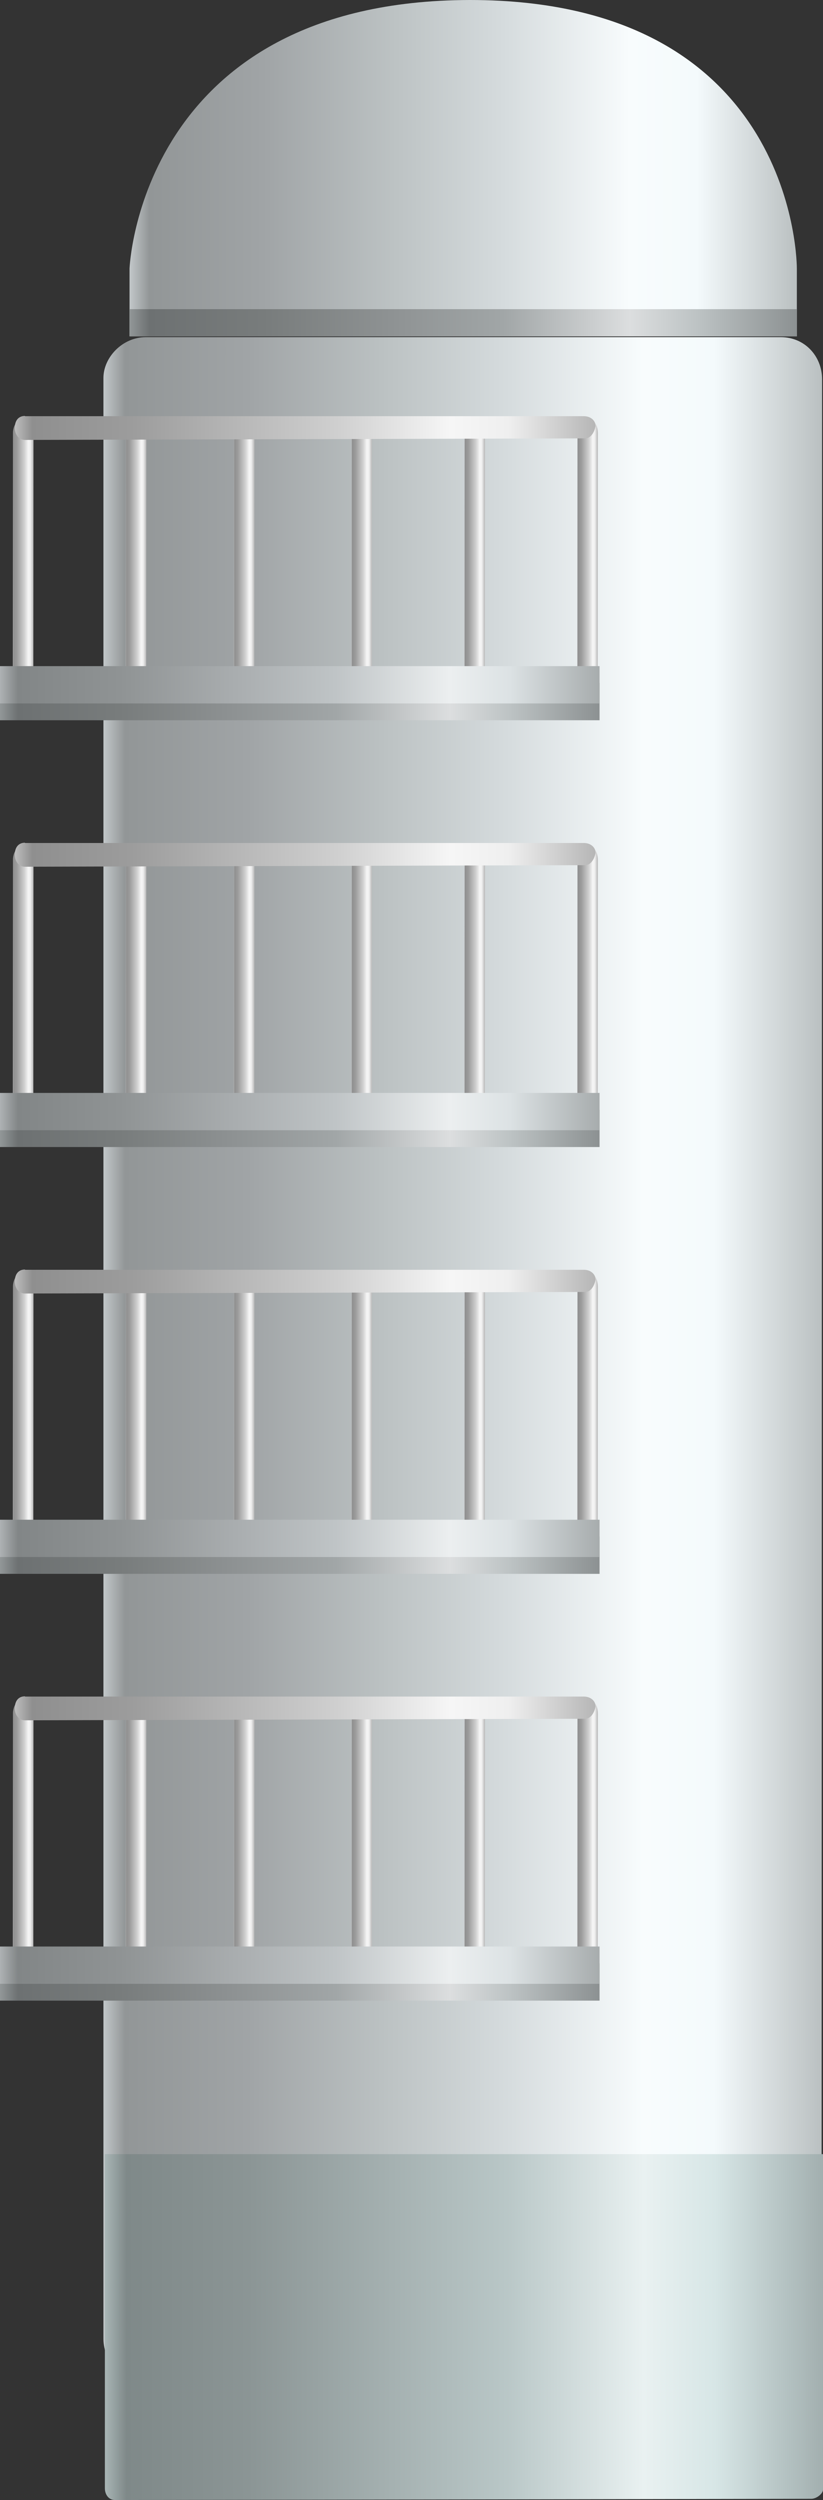 <?xml version="1.0" encoding="utf-8"?>
<!-- Generator: Adobe Illustrator 16.0.0, SVG Export Plug-In . SVG Version: 6.00 Build 0)  -->
<!DOCTYPE svg PUBLIC "-//W3C//DTD SVG 1.1//EN" "http://www.w3.org/Graphics/SVG/1.1/DTD/svg11.dtd">
<svg preserveAspectRatio="none"   version="1.1" id="图层_1" xmlns="http://www.w3.org/2000/svg" xmlns:xlink="http://www.w3.org/1999/xlink" x="0px" y="0px"
	 width="182.222px" height="552.941px" viewBox="192.422 7.082 182.222 552.941"
	 enable-background="new 192.422 7.082 182.222 552.941" xml:space="preserve">
<rect x="192.422" y="7.082" width="182.222" height="552.941" fill="#333333" stroke="none"/>
<g id="surface26">
	
		<linearGradient id="SVGID_1_" gradientUnits="userSpaceOnUse" x1="414.38" y1="-100.194" x2="202.224" y2="-100.194" gradientTransform="matrix(0.75 0 0 -0.75 63.655 232.635)">
		<stop  offset="0" style="stop-color:#BAC0C1"/>
		<stop  offset="0.15" style="stop-color:#F4FAFC"/>
		<stop  offset="0.25" style="stop-color:#F8FCFD"/>
		<stop  offset="0.44" style="stop-color:#D5DBDD"/>
		<stop  offset="0.6" style="stop-color:#BDC3C4"/>
		<stop  offset="0.8" style="stop-color:#A0A4A6"/>
		<stop  offset="0.97" style="stop-color:#929697"/>
		<stop  offset="1" style="stop-color:#C2C7C9"/>
	</linearGradient>
	<path fill="url(#SVGID_1_)" d="M224.324,81.656h141c5.25,0,9.117,4.176,9.117,9.32l-0.117,433.179c0,5.25-4.074,9.566-9.242,9.566
		l-140.757,0.184c-4.5,0-9-4.359-9-9.504V90.656c0-4.5,4.191-9,9.359-9H224.324z"/>
	
		<linearGradient id="SVGID_2_" gradientUnits="userSpaceOnUse" x1="399.225" y1="517.038" x2="202.226" y2="517.038" gradientTransform="matrix(0.75 0 0 0.75 69.435 -343.506)">
		<stop  offset="0" style="stop-color:#BAC0C1"/>
		<stop  offset="0.15" style="stop-color:#F4FAFC"/>
		<stop  offset="0.25" style="stop-color:#F8FCFD"/>
		<stop  offset="0.44" style="stop-color:#D5DBDD"/>
		<stop  offset="0.6" style="stop-color:#BDC3C4"/>
		<stop  offset="0.8" style="stop-color:#A0A4A6"/>
		<stop  offset="0.97" style="stop-color:#929697"/>
		<stop  offset="1" style="stop-color:#C2C7C9"/>
	</linearGradient>
	<path fill="url(#SVGID_2_)" d="M221.105,81.461h147.75v-15c0,0,0.379-59.379-72.391-59.379
		c-73.109,0.129-75.359,59.387-75.359,59.387V81.461z"/>
	
		<linearGradient id="SVGID_3_" gradientUnits="userSpaceOnUse" x1="399.225" y1="562.624" x2="202.226" y2="562.624" gradientTransform="matrix(0.75 0 0 0.75 69.435 -343.506)">
		<stop  offset="0" style="stop-color:#8C9192"/>
		<stop  offset="0.15" style="stop-color:#BDC3C4"/>
		<stop  offset="0.25" style="stop-color:#DCDEDF"/>
		<stop  offset="0.44" style="stop-color:#A1A6A7"/>
		<stop  offset="0.6" style="stop-color:#8F9394"/>
		<stop  offset="0.8" style="stop-color:#787C7C"/>
		<stop  offset="0.97" style="stop-color:#6D7172"/>
		<stop  offset="1" style="stop-color:#929798"/>
	</linearGradient>
	<path fill="url(#SVGID_3_)" d="M221.105,81.461h147.75v-6h-147.75V81.461z"/>
	
		<linearGradient id="SVGID_4_" gradientUnits="userSpaceOnUse" x1="379.221" y1="195.806" x2="202.223" y2="195.806" gradientTransform="matrix(0.75 0 0 -0.75 40.754 309.111)">
		<stop  offset="0" style="stop-color:#8C9192"/>
		<stop  offset="0.15" style="stop-color:#BDC3C4"/>
		<stop  offset="0.25" style="stop-color:#DCDEDF"/>
		<stop  offset="0.44" style="stop-color:#A1A6A7"/>
		<stop  offset="0.6" style="stop-color:#8F9394"/>
		<stop  offset="0.8" style="stop-color:#787C7C"/>
		<stop  offset="0.97" style="stop-color:#6D7172"/>
		<stop  offset="1" style="stop-color:#929798"/>
	</linearGradient>
	<path fill="url(#SVGID_4_)" d="M325.171,158.133v8.25h-132.75v-8.25H325.171z"/>
	
		<linearGradient id="SVGID_5_" gradientUnits="userSpaceOnUse" x1="208.267" y1="162.058" x2="202.162" y2="162.058" gradientTransform="matrix(0.75 0 0 -0.75 43.636 250.711)">
		<stop  offset="0" style="stop-color:#B6B6B6"/>
		<stop  offset="0.15" style="stop-color:#EFEFEF"/>
		<stop  offset="0.25" style="stop-color:#F6F6F6"/>
		<stop  offset="0.44" style="stop-color:#D0D0D0"/>
		<stop  offset="0.6" style="stop-color:#B9B9B9"/>
		<stop  offset="0.8" style="stop-color:#9C9C9C"/>
		<stop  offset="0.97" style="stop-color:#8F8F8F"/>
		<stop  offset="1" style="stop-color:#BEBEBE"/>
	</linearGradient>
	<path fill="url(#SVGID_5_)" d="M197.555,99.734c1.5,0,2.281,1.418,2.281,3.227l-0.031,52.273c0,2.25-0.992,3.367-2.258,3.367
		c-1.492-0.367-2.289-1.465-2.289-3.273l0.047-52.594c0-1.5,0.98-3,2.242-3H197.555z"/>
	
		<linearGradient id="SVGID_6_" gradientUnits="userSpaceOnUse" x1="208.264" y1="162.058" x2="202.165" y2="162.058" gradientTransform="matrix(0.75 0 0 -0.75 68.63 250.711)">
		<stop  offset="0" style="stop-color:#B6B6B6"/>
		<stop  offset="0.15" style="stop-color:#EFEFEF"/>
		<stop  offset="0.25" style="stop-color:#F6F6F6"/>
		<stop  offset="0.44" style="stop-color:#D0D0D0"/>
		<stop  offset="0.6" style="stop-color:#B9B9B9"/>
		<stop  offset="0.8" style="stop-color:#9C9C9C"/>
		<stop  offset="0.97" style="stop-color:#8F8F8F"/>
		<stop  offset="1" style="stop-color:#BEBEBE"/>
	</linearGradient>
	<path fill="url(#SVGID_6_)" d="M222.547,99.734c1.5,0,2.281,1.418,2.281,3.227l-0.031,52.273c0,2.25-0.992,3.367-2.254,3.367
		c-1.496-0.367-2.289-1.465-2.289-3.273l0.043-52.594c0-1.5,0.98-3,2.246-3H222.547z"/>
	
		<linearGradient id="SVGID_7_" gradientUnits="userSpaceOnUse" x1="208.265" y1="162.058" x2="202.165" y2="162.058" gradientTransform="matrix(0.75 0 0 -0.75 92.563 250.711)">
		<stop  offset="0" style="stop-color:#B6B6B6"/>
		<stop  offset="0.15" style="stop-color:#EFEFEF"/>
		<stop  offset="0.25" style="stop-color:#F6F6F6"/>
		<stop  offset="0.44" style="stop-color:#D0D0D0"/>
		<stop  offset="0.6" style="stop-color:#B9B9B9"/>
		<stop  offset="0.8" style="stop-color:#9C9C9C"/>
		<stop  offset="0.97" style="stop-color:#8F8F8F"/>
		<stop  offset="1" style="stop-color:#BEBEBE"/>
	</linearGradient>
	<path fill="url(#SVGID_7_)" d="M246.48,99.734c1.5,0,2.281,1.418,2.281,3.227l-0.031,52.273c0,2.25-0.992,3.367-2.254,3.367
		c-1.496-0.367-2.289-1.465-2.289-3.273l0.043-52.594c0-1.5,0.98-3,2.246-3H246.48z"/>
	
		<linearGradient id="SVGID_8_" gradientUnits="userSpaceOnUse" x1="208.266" y1="162.058" x2="202.167" y2="162.058" gradientTransform="matrix(0.75 0 0 -0.75 118.617 250.711)">
		<stop  offset="0" style="stop-color:#B6B6B6"/>
		<stop  offset="0.15" style="stop-color:#EFEFEF"/>
		<stop  offset="0.25" style="stop-color:#F6F6F6"/>
		<stop  offset="0.44" style="stop-color:#D0D0D0"/>
		<stop  offset="0.6" style="stop-color:#B9B9B9"/>
		<stop  offset="0.8" style="stop-color:#9C9C9C"/>
		<stop  offset="0.97" style="stop-color:#8F8F8F"/>
		<stop  offset="1" style="stop-color:#BEBEBE"/>
	</linearGradient>
	<path fill="url(#SVGID_8_)" d="M272.535,99.734c1.5,0,2.281,1.418,2.281,3.227l-0.031,52.273c0,2.25-0.992,3.367-2.258,3.367
		c-1.492-0.367-2.285-1.465-2.285-3.273l0.043-52.594c0-1.5,0.98-3,2.242-3H272.535z"/>
	
		<linearGradient id="SVGID_9_" gradientUnits="userSpaceOnUse" x1="208.264" y1="162.058" x2="202.165" y2="162.058" gradientTransform="matrix(0.75 0 0 -0.75 143.61 250.711)">
		<stop  offset="0" style="stop-color:#B6B6B6"/>
		<stop  offset="0.15" style="stop-color:#EFEFEF"/>
		<stop  offset="0.25" style="stop-color:#F6F6F6"/>
		<stop  offset="0.44" style="stop-color:#D0D0D0"/>
		<stop  offset="0.6" style="stop-color:#B9B9B9"/>
		<stop  offset="0.8" style="stop-color:#9C9C9C"/>
		<stop  offset="0.97" style="stop-color:#8F8F8F"/>
		<stop  offset="1" style="stop-color:#BEBEBE"/>
	</linearGradient>
	<path fill="url(#SVGID_9_)" d="M297.531,99.734c1.5,0,2.277,1.418,2.277,3.227l-0.027,52.273c0,2.25-0.996,3.367-2.258,3.367
		c-1.492-0.367-2.289-1.465-2.289-3.273l0.047-52.594c0-1.5,0.977-3,2.242-3H297.531z"/>
	
		<linearGradient id="SVGID_10_" gradientUnits="userSpaceOnUse" x1="208.266" y1="162.058" x2="202.162" y2="162.058" gradientTransform="matrix(0.75 0 0 -0.75 168.604 250.711)">
		<stop  offset="0" style="stop-color:#B6B6B6"/>
		<stop  offset="0.15" style="stop-color:#EFEFEF"/>
		<stop  offset="0.25" style="stop-color:#F6F6F6"/>
		<stop  offset="0.44" style="stop-color:#D0D0D0"/>
		<stop  offset="0.6" style="stop-color:#B9B9B9"/>
		<stop  offset="0.8" style="stop-color:#9C9C9C"/>
		<stop  offset="0.97" style="stop-color:#8F8F8F"/>
		<stop  offset="1" style="stop-color:#BEBEBE"/>
	</linearGradient>
	<path fill="url(#SVGID_10_)" d="M322.523,99.734c1.5,0,2.281,1.418,2.281,3.227l-0.031,52.273c0,2.25-0.996,3.367-2.258,3.367
		c-1.492-0.367-2.289-1.465-2.289-3.273l0.047-52.594c0-1.5,0.977-3,2.242-3H322.523z"/>
	
		<linearGradient id="SVGID_11_" gradientUnits="userSpaceOnUse" x1="373.687" y1="197.848" x2="202.224" y2="197.848" gradientTransform="matrix(0.75 0 0 -0.75 44.026 250.112)">
		<stop  offset="0" style="stop-color:#B6B6B6"/>
		<stop  offset="0.15" style="stop-color:#EFEFEF"/>
		<stop  offset="0.25" style="stop-color:#F6F6F6"/>
		<stop  offset="0.44" style="stop-color:#D0D0D0"/>
		<stop  offset="0.6" style="stop-color:#B9B9B9"/>
		<stop  offset="0.8" style="stop-color:#9C9C9C"/>
		<stop  offset="0.97" style="stop-color:#8F8F8F"/>
		<stop  offset="1" style="stop-color:#BEBEBE"/>
	</linearGradient>
	<path fill="url(#SVGID_11_)" d="M197.945,99.133h123.75c1.5,0,2.598,0.957,2.598,2.215c-0.348,1.535-1.102,2.691-2.363,2.691
		l-123.984,0.344c-1.5,0-2.25-1.363-2.25-2.621c0-1.879,1.004-2.691,2.27-2.691L197.945,99.133z"/>
	
		<linearGradient id="SVGID_12_" gradientUnits="userSpaceOnUse" x1="379.221" y1="195.805" x2="202.223" y2="195.805" gradientTransform="matrix(0.75 0 0 -0.75 40.754 305.393)">
		<stop  offset="0" style="stop-color:#A7ACAD"/>
		<stop  offset="0.15" style="stop-color:#DCE2E4"/>
		<stop  offset="0.25" style="stop-color:#ECEFF0"/>
		<stop  offset="0.44" style="stop-color:#BFC4C6"/>
		<stop  offset="0.6" style="stop-color:#AAAEB0"/>
		<stop  offset="0.8" style="stop-color:#8F9394"/>
		<stop  offset="0.97" style="stop-color:#828687"/>
		<stop  offset="1" style="stop-color:#AEB2B4"/>
	</linearGradient>
	<path fill="url(#SVGID_12_)" d="M325.171,154.414v8.25h-132.75v-8.25H325.171z"/>
	
		<linearGradient id="SVGID_13_" gradientUnits="userSpaceOnUse" x1="379.221" y1="195.808" x2="202.223" y2="195.808" gradientTransform="matrix(0.75 0 0 -0.75 40.754 403.507)">
		<stop  offset="0" style="stop-color:#8C9192"/>
		<stop  offset="0.15" style="stop-color:#BDC3C4"/>
		<stop  offset="0.25" style="stop-color:#DCDEDF"/>
		<stop  offset="0.44" style="stop-color:#A1A6A7"/>
		<stop  offset="0.6" style="stop-color:#8F9394"/>
		<stop  offset="0.8" style="stop-color:#787C7C"/>
		<stop  offset="0.97" style="stop-color:#6D7172"/>
		<stop  offset="1" style="stop-color:#929798"/>
	</linearGradient>
	<path fill="url(#SVGID_13_)" d="M325.171,252.527v8.25h-132.75v-8.25H325.171z"/>
	
		<linearGradient id="SVGID_14_" gradientUnits="userSpaceOnUse" x1="208.267" y1="162.06" x2="202.162" y2="162.06" gradientTransform="matrix(0.75 0 0 -0.75 43.636 345.107)">
		<stop  offset="0" style="stop-color:#B6B6B6"/>
		<stop  offset="0.15" style="stop-color:#EFEFEF"/>
		<stop  offset="0.25" style="stop-color:#F6F6F6"/>
		<stop  offset="0.44" style="stop-color:#D0D0D0"/>
		<stop  offset="0.6" style="stop-color:#B9B9B9"/>
		<stop  offset="0.8" style="stop-color:#9C9C9C"/>
		<stop  offset="0.97" style="stop-color:#8F8F8F"/>
		<stop  offset="1" style="stop-color:#BEBEBE"/>
	</linearGradient>
	<path fill="url(#SVGID_14_)" d="M197.555,194.129c1.5,0,2.281,1.418,2.281,3.227l-0.031,52.273c0,2.25-0.992,3.367-2.258,3.367
		c-1.492-0.367-2.289-1.465-2.289-3.27l0.047-52.598c0-1.5,0.98-3,2.242-3H197.555z"/>
	
		<linearGradient id="SVGID_15_" gradientUnits="userSpaceOnUse" x1="208.264" y1="162.06" x2="202.165" y2="162.06" gradientTransform="matrix(0.75 0 0 -0.75 68.63 345.107)">
		<stop  offset="0" style="stop-color:#B6B6B6"/>
		<stop  offset="0.15" style="stop-color:#EFEFEF"/>
		<stop  offset="0.25" style="stop-color:#F6F6F6"/>
		<stop  offset="0.44" style="stop-color:#D0D0D0"/>
		<stop  offset="0.6" style="stop-color:#B9B9B9"/>
		<stop  offset="0.8" style="stop-color:#9C9C9C"/>
		<stop  offset="0.97" style="stop-color:#8F8F8F"/>
		<stop  offset="1" style="stop-color:#BEBEBE"/>
	</linearGradient>
	<path fill="url(#SVGID_15_)" d="M222.547,194.129c1.5,0,2.281,1.418,2.281,3.227l-0.031,52.273c0,2.25-0.992,3.367-2.254,3.367
		c-1.496-0.367-2.289-1.465-2.289-3.27l0.043-52.598c0-1.5,0.98-3,2.246-3H222.547z"/>
	
		<linearGradient id="SVGID_16_" gradientUnits="userSpaceOnUse" x1="208.265" y1="162.06" x2="202.165" y2="162.06" gradientTransform="matrix(0.75 0 0 -0.75 92.563 345.107)">
		<stop  offset="0" style="stop-color:#B6B6B6"/>
		<stop  offset="0.15" style="stop-color:#EFEFEF"/>
		<stop  offset="0.25" style="stop-color:#F6F6F6"/>
		<stop  offset="0.44" style="stop-color:#D0D0D0"/>
		<stop  offset="0.6" style="stop-color:#B9B9B9"/>
		<stop  offset="0.8" style="stop-color:#9C9C9C"/>
		<stop  offset="0.97" style="stop-color:#8F8F8F"/>
		<stop  offset="1" style="stop-color:#BEBEBE"/>
	</linearGradient>
	<path fill="url(#SVGID_16_)" d="M246.48,194.129c1.5,0,2.281,1.418,2.281,3.227l-0.031,52.273c0,2.25-0.992,3.367-2.254,3.367
		c-1.496-0.367-2.289-1.465-2.289-3.27l0.043-52.598c0-1.5,0.98-3,2.246-3H246.48z"/>
	
		<linearGradient id="SVGID_17_" gradientUnits="userSpaceOnUse" x1="208.266" y1="162.06" x2="202.167" y2="162.06" gradientTransform="matrix(0.75 0 0 -0.75 118.617 345.107)">
		<stop  offset="0" style="stop-color:#B6B6B6"/>
		<stop  offset="0.15" style="stop-color:#EFEFEF"/>
		<stop  offset="0.25" style="stop-color:#F6F6F6"/>
		<stop  offset="0.44" style="stop-color:#D0D0D0"/>
		<stop  offset="0.6" style="stop-color:#B9B9B9"/>
		<stop  offset="0.8" style="stop-color:#9C9C9C"/>
		<stop  offset="0.97" style="stop-color:#8F8F8F"/>
		<stop  offset="1" style="stop-color:#BEBEBE"/>
	</linearGradient>
	<path fill="url(#SVGID_17_)" d="M272.535,194.129c1.5,0,2.281,1.418,2.281,3.227l-0.031,52.273c0,2.25-0.992,3.367-2.258,3.367
		c-1.492-0.367-2.285-1.465-2.285-3.27l0.043-52.598c0-1.5,0.98-3,2.242-3H272.535z"/>
	
		<linearGradient id="SVGID_18_" gradientUnits="userSpaceOnUse" x1="208.264" y1="162.06" x2="202.165" y2="162.06" gradientTransform="matrix(0.75 0 0 -0.75 143.61 345.107)">
		<stop  offset="0" style="stop-color:#B6B6B6"/>
		<stop  offset="0.15" style="stop-color:#EFEFEF"/>
		<stop  offset="0.25" style="stop-color:#F6F6F6"/>
		<stop  offset="0.44" style="stop-color:#D0D0D0"/>
		<stop  offset="0.6" style="stop-color:#B9B9B9"/>
		<stop  offset="0.8" style="stop-color:#9C9C9C"/>
		<stop  offset="0.97" style="stop-color:#8F8F8F"/>
		<stop  offset="1" style="stop-color:#BEBEBE"/>
	</linearGradient>
	<path fill="url(#SVGID_18_)" d="M297.531,194.129c1.5,0,2.277,1.418,2.277,3.227l-0.027,52.273c0,2.25-0.996,3.367-2.258,3.367
		c-1.492-0.367-2.289-1.465-2.289-3.27l0.047-52.598c0-1.5,0.977-3,2.242-3H297.531z"/>
	
		<linearGradient id="SVGID_19_" gradientUnits="userSpaceOnUse" x1="208.266" y1="162.06" x2="202.162" y2="162.06" gradientTransform="matrix(0.75 0 0 -0.75 168.604 345.107)">
		<stop  offset="0" style="stop-color:#B6B6B6"/>
		<stop  offset="0.15" style="stop-color:#EFEFEF"/>
		<stop  offset="0.25" style="stop-color:#F6F6F6"/>
		<stop  offset="0.44" style="stop-color:#D0D0D0"/>
		<stop  offset="0.6" style="stop-color:#B9B9B9"/>
		<stop  offset="0.8" style="stop-color:#9C9C9C"/>
		<stop  offset="0.97" style="stop-color:#8F8F8F"/>
		<stop  offset="1" style="stop-color:#BEBEBE"/>
	</linearGradient>
	<path fill="url(#SVGID_19_)" d="M322.523,194.129c1.5,0,2.281,1.418,2.281,3.227l-0.031,52.273c0,2.25-0.996,3.367-2.258,3.367
		c-1.492-0.367-2.289-1.465-2.289-3.27l0.047-52.598c0-1.5,0.977-3,2.242-3H322.523z"/>
	
		<linearGradient id="SVGID_20_" gradientUnits="userSpaceOnUse" x1="373.687" y1="197.847" x2="202.224" y2="197.847" gradientTransform="matrix(0.75 0 0 -0.75 44.026 344.508)">
		<stop  offset="0" style="stop-color:#B6B6B6"/>
		<stop  offset="0.15" style="stop-color:#EFEFEF"/>
		<stop  offset="0.25" style="stop-color:#F6F6F6"/>
		<stop  offset="0.44" style="stop-color:#D0D0D0"/>
		<stop  offset="0.6" style="stop-color:#B9B9B9"/>
		<stop  offset="0.8" style="stop-color:#9C9C9C"/>
		<stop  offset="0.97" style="stop-color:#8F8F8F"/>
		<stop  offset="1" style="stop-color:#BEBEBE"/>
	</linearGradient>
	<path fill="url(#SVGID_20_)" d="M197.945,193.531h123.75c1.5,0,2.598,0.953,2.598,2.211c-0.348,1.539-1.102,2.695-2.363,2.695
		l-123.984,0.344c-1.5,0-2.25-1.367-2.25-2.625c0-1.875,1.004-2.691,2.27-2.691L197.945,193.531z"/>
	
		<linearGradient id="SVGID_21_" gradientUnits="userSpaceOnUse" x1="379.221" y1="195.807" x2="202.223" y2="195.807" gradientTransform="matrix(0.75 0 0 -0.75 40.754 399.788)">
		<stop  offset="0" style="stop-color:#A7ACAD"/>
		<stop  offset="0.15" style="stop-color:#DCE2E4"/>
		<stop  offset="0.25" style="stop-color:#ECEFF0"/>
		<stop  offset="0.44" style="stop-color:#BFC4C6"/>
		<stop  offset="0.6" style="stop-color:#AAAEB0"/>
		<stop  offset="0.8" style="stop-color:#8F9394"/>
		<stop  offset="0.97" style="stop-color:#828687"/>
		<stop  offset="1" style="stop-color:#AEB2B4"/>
	</linearGradient>
	<path fill="url(#SVGID_21_)" d="M325.171,248.809v8.25h-132.75v-8.25H325.171z"/>
	
		<linearGradient id="SVGID_22_" gradientUnits="userSpaceOnUse" x1="379.221" y1="195.807" x2="202.223" y2="195.807" gradientTransform="matrix(0.75 0 0 -0.75 40.754 592.299)">
		<stop  offset="0" style="stop-color:#8C9192"/>
		<stop  offset="0.15" style="stop-color:#BDC3C4"/>
		<stop  offset="0.25" style="stop-color:#DCDEDF"/>
		<stop  offset="0.44" style="stop-color:#A1A6A7"/>
		<stop  offset="0.6" style="stop-color:#8F9394"/>
		<stop  offset="0.8" style="stop-color:#787C7C"/>
		<stop  offset="0.97" style="stop-color:#6D7172"/>
		<stop  offset="1" style="stop-color:#929798"/>
	</linearGradient>
	<path fill="url(#SVGID_22_)" d="M325.171,441.32v8.25h-132.75v-8.25H325.171z"/>
	
		<linearGradient id="SVGID_23_" gradientUnits="userSpaceOnUse" x1="208.267" y1="162.06" x2="202.162" y2="162.06" gradientTransform="matrix(0.75 0 0 -0.75 43.636 533.899)">
		<stop  offset="0" style="stop-color:#B6B6B6"/>
		<stop  offset="0.15" style="stop-color:#EFEFEF"/>
		<stop  offset="0.25" style="stop-color:#F6F6F6"/>
		<stop  offset="0.44" style="stop-color:#D0D0D0"/>
		<stop  offset="0.6" style="stop-color:#B9B9B9"/>
		<stop  offset="0.8" style="stop-color:#9C9C9C"/>
		<stop  offset="0.97" style="stop-color:#8F8F8F"/>
		<stop  offset="1" style="stop-color:#BEBEBE"/>
	</linearGradient>
	<path fill="url(#SVGID_23_)" d="M197.555,382.921c1.5,0,2.281,1.418,2.281,3.227l-0.031,52.273c0,2.25-0.992,3.367-2.258,3.367
		c-1.492-0.367-2.289-1.465-2.289-3.273l0.047-52.594c0-1.5,0.98-3,2.242-3H197.555z"/>
	
		<linearGradient id="SVGID_24_" gradientUnits="userSpaceOnUse" x1="208.264" y1="162.06" x2="202.165" y2="162.06" gradientTransform="matrix(0.75 0 0 -0.75 68.63 533.899)">
		<stop  offset="0" style="stop-color:#B6B6B6"/>
		<stop  offset="0.15" style="stop-color:#EFEFEF"/>
		<stop  offset="0.25" style="stop-color:#F6F6F6"/>
		<stop  offset="0.44" style="stop-color:#D0D0D0"/>
		<stop  offset="0.6" style="stop-color:#B9B9B9"/>
		<stop  offset="0.8" style="stop-color:#9C9C9C"/>
		<stop  offset="0.97" style="stop-color:#8F8F8F"/>
		<stop  offset="1" style="stop-color:#BEBEBE"/>
	</linearGradient>
	<path fill="url(#SVGID_24_)" d="M222.547,382.921c1.5,0,2.281,1.418,2.281,3.227l-0.031,52.273c0,2.25-0.992,3.367-2.254,3.367
		c-1.496-0.367-2.289-1.465-2.289-3.273l0.043-52.594c0-1.5,0.98-3,2.246-3H222.547z"/>
	
		<linearGradient id="SVGID_25_" gradientUnits="userSpaceOnUse" x1="208.265" y1="162.06" x2="202.165" y2="162.06" gradientTransform="matrix(0.75 0 0 -0.75 92.563 533.899)">
		<stop  offset="0" style="stop-color:#B6B6B6"/>
		<stop  offset="0.15" style="stop-color:#EFEFEF"/>
		<stop  offset="0.25" style="stop-color:#F6F6F6"/>
		<stop  offset="0.44" style="stop-color:#D0D0D0"/>
		<stop  offset="0.6" style="stop-color:#B9B9B9"/>
		<stop  offset="0.8" style="stop-color:#9C9C9C"/>
		<stop  offset="0.97" style="stop-color:#8F8F8F"/>
		<stop  offset="1" style="stop-color:#BEBEBE"/>
	</linearGradient>
	<path fill="url(#SVGID_25_)" d="M246.48,382.921c1.5,0,2.281,1.418,2.281,3.227l-0.031,52.273c0,2.25-0.992,3.367-2.254,3.367
		c-1.496-0.367-2.289-1.465-2.289-3.273l0.043-52.594c0-1.5,0.98-3,2.246-3H246.48z"/>
	
		<linearGradient id="SVGID_26_" gradientUnits="userSpaceOnUse" x1="208.266" y1="162.06" x2="202.167" y2="162.06" gradientTransform="matrix(0.75 0 0 -0.75 118.617 533.899)">
		<stop  offset="0" style="stop-color:#B6B6B6"/>
		<stop  offset="0.15" style="stop-color:#EFEFEF"/>
		<stop  offset="0.25" style="stop-color:#F6F6F6"/>
		<stop  offset="0.44" style="stop-color:#D0D0D0"/>
		<stop  offset="0.6" style="stop-color:#B9B9B9"/>
		<stop  offset="0.8" style="stop-color:#9C9C9C"/>
		<stop  offset="0.97" style="stop-color:#8F8F8F"/>
		<stop  offset="1" style="stop-color:#BEBEBE"/>
	</linearGradient>
	<path fill="url(#SVGID_26_)" d="M272.535,382.921c1.5,0,2.281,1.418,2.281,3.227l-0.031,52.273c0,2.25-0.992,3.367-2.258,3.367
		c-1.492-0.367-2.285-1.465-2.285-3.273l0.043-52.594c0-1.5,0.98-3,2.242-3H272.535z"/>
	
		<linearGradient id="SVGID_27_" gradientUnits="userSpaceOnUse" x1="208.264" y1="162.06" x2="202.165" y2="162.06" gradientTransform="matrix(0.75 0 0 -0.75 143.61 533.899)">
		<stop  offset="0" style="stop-color:#B6B6B6"/>
		<stop  offset="0.15" style="stop-color:#EFEFEF"/>
		<stop  offset="0.25" style="stop-color:#F6F6F6"/>
		<stop  offset="0.44" style="stop-color:#D0D0D0"/>
		<stop  offset="0.6" style="stop-color:#B9B9B9"/>
		<stop  offset="0.8" style="stop-color:#9C9C9C"/>
		<stop  offset="0.97" style="stop-color:#8F8F8F"/>
		<stop  offset="1" style="stop-color:#BEBEBE"/>
	</linearGradient>
	<path fill="url(#SVGID_27_)" d="M297.531,382.921c1.5,0,2.277,1.418,2.277,3.227l-0.027,52.273c0,2.25-0.996,3.367-2.258,3.367
		c-1.492-0.367-2.289-1.465-2.289-3.273l0.047-52.594c0-1.5,0.977-3,2.242-3H297.531z"/>
	
		<linearGradient id="SVGID_28_" gradientUnits="userSpaceOnUse" x1="208.266" y1="162.06" x2="202.162" y2="162.06" gradientTransform="matrix(0.75 0 0 -0.75 168.604 533.899)">
		<stop  offset="0" style="stop-color:#B6B6B6"/>
		<stop  offset="0.15" style="stop-color:#EFEFEF"/>
		<stop  offset="0.25" style="stop-color:#F6F6F6"/>
		<stop  offset="0.44" style="stop-color:#D0D0D0"/>
		<stop  offset="0.6" style="stop-color:#B9B9B9"/>
		<stop  offset="0.8" style="stop-color:#9C9C9C"/>
		<stop  offset="0.97" style="stop-color:#8F8F8F"/>
		<stop  offset="1" style="stop-color:#BEBEBE"/>
	</linearGradient>
	<path fill="url(#SVGID_28_)" d="M322.523,382.921c1.5,0,2.281,1.418,2.281,3.227l-0.031,52.273c0,2.25-0.996,3.367-2.258,3.367
		c-1.492-0.367-2.289-1.465-2.289-3.273l0.047-52.594c0-1.5,0.977-3,2.242-3H322.523z"/>
	
		<linearGradient id="SVGID_29_" gradientUnits="userSpaceOnUse" x1="373.687" y1="197.847" x2="202.224" y2="197.847" gradientTransform="matrix(0.75 0 0 -0.75 44.026 533.299)">
		<stop  offset="0" style="stop-color:#B6B6B6"/>
		<stop  offset="0.15" style="stop-color:#EFEFEF"/>
		<stop  offset="0.25" style="stop-color:#F6F6F6"/>
		<stop  offset="0.44" style="stop-color:#D0D0D0"/>
		<stop  offset="0.6" style="stop-color:#B9B9B9"/>
		<stop  offset="0.8" style="stop-color:#9C9C9C"/>
		<stop  offset="0.97" style="stop-color:#8F8F8F"/>
		<stop  offset="1" style="stop-color:#BEBEBE"/>
	</linearGradient>
	<path fill="url(#SVGID_29_)" d="M197.945,382.32h123.75c1.5,0,2.598,0.957,2.598,2.215c-0.348,1.535-1.102,2.691-2.363,2.691
		l-123.984,0.344c-1.5,0-2.25-1.363-2.25-2.621c0-1.879,1.004-2.691,2.27-2.691L197.945,382.32z"/>
	
		<linearGradient id="SVGID_30_" gradientUnits="userSpaceOnUse" x1="379.221" y1="195.807" x2="202.223" y2="195.807" gradientTransform="matrix(0.75 0 0 -0.75 40.754 588.58)">
		<stop  offset="0" style="stop-color:#A7ACAD"/>
		<stop  offset="0.15" style="stop-color:#DCE2E4"/>
		<stop  offset="0.25" style="stop-color:#ECEFF0"/>
		<stop  offset="0.44" style="stop-color:#BFC4C6"/>
		<stop  offset="0.6" style="stop-color:#AAAEB0"/>
		<stop  offset="0.8" style="stop-color:#8F9394"/>
		<stop  offset="0.97" style="stop-color:#828687"/>
		<stop  offset="1" style="stop-color:#AEB2B4"/>
	</linearGradient>
	<path fill="url(#SVGID_30_)" d="M325.171,437.601v8.25h-132.75v-8.25H325.171z"/>
	
		<linearGradient id="SVGID_31_" gradientUnits="userSpaceOnUse" x1="379.221" y1="195.803" x2="202.223" y2="195.803" gradientTransform="matrix(0.75 0 0 -0.75 40.754 497.902)">
		<stop  offset="0" style="stop-color:#8C9192"/>
		<stop  offset="0.15" style="stop-color:#BDC3C4"/>
		<stop  offset="0.25" style="stop-color:#DCDEDF"/>
		<stop  offset="0.44" style="stop-color:#A1A6A7"/>
		<stop  offset="0.6" style="stop-color:#8F9394"/>
		<stop  offset="0.8" style="stop-color:#787C7C"/>
		<stop  offset="0.97" style="stop-color:#6D7172"/>
		<stop  offset="1" style="stop-color:#929798"/>
	</linearGradient>
	<path fill="url(#SVGID_31_)" d="M325.171,346.925v8.25h-132.75v-8.25H325.171z"/>
	
		<linearGradient id="SVGID_32_" gradientUnits="userSpaceOnUse" x1="208.267" y1="162.058" x2="202.162" y2="162.058" gradientTransform="matrix(0.75 0 0 -0.75 43.636 439.502)">
		<stop  offset="0" style="stop-color:#B6B6B6"/>
		<stop  offset="0.15" style="stop-color:#EFEFEF"/>
		<stop  offset="0.25" style="stop-color:#F6F6F6"/>
		<stop  offset="0.44" style="stop-color:#D0D0D0"/>
		<stop  offset="0.6" style="stop-color:#B9B9B9"/>
		<stop  offset="0.8" style="stop-color:#9C9C9C"/>
		<stop  offset="0.97" style="stop-color:#8F8F8F"/>
		<stop  offset="1" style="stop-color:#BEBEBE"/>
	</linearGradient>
	<path fill="url(#SVGID_32_)" d="M197.555,288.523c1.5,0,2.281,1.422,2.281,3.227l-0.031,52.273c0,2.25-0.992,3.371-2.258,3.371
		c-1.492-0.371-2.289-1.465-2.289-3.273l0.047-52.598c0-1.5,0.98-3,2.242-3H197.555z"/>
	
		<linearGradient id="SVGID_33_" gradientUnits="userSpaceOnUse" x1="208.264" y1="162.058" x2="202.165" y2="162.058" gradientTransform="matrix(0.75 0 0 -0.75 68.63 439.502)">
		<stop  offset="0" style="stop-color:#B6B6B6"/>
		<stop  offset="0.15" style="stop-color:#EFEFEF"/>
		<stop  offset="0.25" style="stop-color:#F6F6F6"/>
		<stop  offset="0.44" style="stop-color:#D0D0D0"/>
		<stop  offset="0.6" style="stop-color:#B9B9B9"/>
		<stop  offset="0.8" style="stop-color:#9C9C9C"/>
		<stop  offset="0.97" style="stop-color:#8F8F8F"/>
		<stop  offset="1" style="stop-color:#BEBEBE"/>
	</linearGradient>
	<path fill="url(#SVGID_33_)" d="M222.547,288.523c1.5,0,2.281,1.422,2.281,3.227l-0.031,52.273c0,2.25-0.992,3.371-2.254,3.371
		c-1.496-0.371-2.289-1.465-2.289-3.273l0.043-52.598c0-1.5,0.98-3,2.246-3H222.547z"/>
	
		<linearGradient id="SVGID_34_" gradientUnits="userSpaceOnUse" x1="208.265" y1="162.058" x2="202.165" y2="162.058" gradientTransform="matrix(0.75 0 0 -0.75 92.563 439.502)">
		<stop  offset="0" style="stop-color:#B6B6B6"/>
		<stop  offset="0.15" style="stop-color:#EFEFEF"/>
		<stop  offset="0.25" style="stop-color:#F6F6F6"/>
		<stop  offset="0.44" style="stop-color:#D0D0D0"/>
		<stop  offset="0.6" style="stop-color:#B9B9B9"/>
		<stop  offset="0.8" style="stop-color:#9C9C9C"/>
		<stop  offset="0.97" style="stop-color:#8F8F8F"/>
		<stop  offset="1" style="stop-color:#BEBEBE"/>
	</linearGradient>
	<path fill="url(#SVGID_34_)" d="M246.48,288.523c1.5,0,2.281,1.422,2.281,3.227l-0.031,52.273c0,2.25-0.992,3.371-2.254,3.371
		c-1.496-0.371-2.289-1.465-2.289-3.273l0.043-52.598c0-1.5,0.98-3,2.246-3H246.48z"/>
	
		<linearGradient id="SVGID_35_" gradientUnits="userSpaceOnUse" x1="208.266" y1="162.058" x2="202.167" y2="162.058" gradientTransform="matrix(0.75 0 0 -0.75 118.617 439.502)">
		<stop  offset="0" style="stop-color:#B6B6B6"/>
		<stop  offset="0.15" style="stop-color:#EFEFEF"/>
		<stop  offset="0.25" style="stop-color:#F6F6F6"/>
		<stop  offset="0.44" style="stop-color:#D0D0D0"/>
		<stop  offset="0.6" style="stop-color:#B9B9B9"/>
		<stop  offset="0.8" style="stop-color:#9C9C9C"/>
		<stop  offset="0.97" style="stop-color:#8F8F8F"/>
		<stop  offset="1" style="stop-color:#BEBEBE"/>
	</linearGradient>
	<path fill="url(#SVGID_35_)" d="M272.535,288.523c1.5,0,2.281,1.422,2.281,3.227l-0.031,52.273c0,2.25-0.992,3.371-2.258,3.371
		c-1.492-0.371-2.285-1.465-2.285-3.273l0.043-52.598c0-1.5,0.98-3,2.242-3H272.535z"/>
	
		<linearGradient id="SVGID_36_" gradientUnits="userSpaceOnUse" x1="208.264" y1="162.058" x2="202.165" y2="162.058" gradientTransform="matrix(0.75 0 0 -0.75 143.61 439.502)">
		<stop  offset="0" style="stop-color:#B6B6B6"/>
		<stop  offset="0.15" style="stop-color:#EFEFEF"/>
		<stop  offset="0.25" style="stop-color:#F6F6F6"/>
		<stop  offset="0.44" style="stop-color:#D0D0D0"/>
		<stop  offset="0.6" style="stop-color:#B9B9B9"/>
		<stop  offset="0.8" style="stop-color:#9C9C9C"/>
		<stop  offset="0.97" style="stop-color:#8F8F8F"/>
		<stop  offset="1" style="stop-color:#BEBEBE"/>
	</linearGradient>
	<path fill="url(#SVGID_36_)" d="M297.531,288.523c1.5,0,2.277,1.422,2.277,3.227l-0.027,52.273c0,2.25-0.996,3.371-2.258,3.371
		c-1.492-0.371-2.289-1.465-2.289-3.273l0.047-52.598c0-1.5,0.977-3,2.242-3H297.531z"/>
	
		<linearGradient id="SVGID_37_" gradientUnits="userSpaceOnUse" x1="208.266" y1="162.058" x2="202.162" y2="162.058" gradientTransform="matrix(0.75 0 0 -0.75 168.604 439.502)">
		<stop  offset="0" style="stop-color:#B6B6B6"/>
		<stop  offset="0.15" style="stop-color:#EFEFEF"/>
		<stop  offset="0.25" style="stop-color:#F6F6F6"/>
		<stop  offset="0.44" style="stop-color:#D0D0D0"/>
		<stop  offset="0.6" style="stop-color:#B9B9B9"/>
		<stop  offset="0.8" style="stop-color:#9C9C9C"/>
		<stop  offset="0.97" style="stop-color:#8F8F8F"/>
		<stop  offset="1" style="stop-color:#BEBEBE"/>
	</linearGradient>
	<path fill="url(#SVGID_37_)" d="M322.523,288.523c1.5,0,2.281,1.422,2.281,3.227l-0.031,52.273c0,2.25-0.996,3.371-2.258,3.371
		c-1.492-0.371-2.289-1.465-2.289-3.273l0.047-52.598c0-1.5,0.977-3,2.242-3H322.523z"/>
	
		<linearGradient id="SVGID_38_" gradientUnits="userSpaceOnUse" x1="373.687" y1="197.85" x2="202.224" y2="197.85" gradientTransform="matrix(0.75 0 0 -0.75 44.026 438.903)">
		<stop  offset="0" style="stop-color:#B6B6B6"/>
		<stop  offset="0.15" style="stop-color:#EFEFEF"/>
		<stop  offset="0.25" style="stop-color:#F6F6F6"/>
		<stop  offset="0.44" style="stop-color:#D0D0D0"/>
		<stop  offset="0.6" style="stop-color:#B9B9B9"/>
		<stop  offset="0.8" style="stop-color:#9C9C9C"/>
		<stop  offset="0.97" style="stop-color:#8F8F8F"/>
		<stop  offset="1" style="stop-color:#BEBEBE"/>
	</linearGradient>
	<path fill="url(#SVGID_38_)" d="M197.945,287.925h123.75c1.5,0,2.598,0.957,2.598,2.215c-0.348,1.535-1.102,2.691-2.363,2.691
		l-123.984,0.344c-1.5,0-2.25-1.363-2.25-2.621c0-1.879,1.004-2.695,2.27-2.695L197.945,287.925z"/>
	
		<linearGradient id="SVGID_39_" gradientUnits="userSpaceOnUse" x1="379.221" y1="195.805" x2="202.223" y2="195.805" gradientTransform="matrix(0.75 0 0 -0.75 40.754 494.184)">
		<stop  offset="0" style="stop-color:#A7ACAD"/>
		<stop  offset="0.15" style="stop-color:#DCE2E4"/>
		<stop  offset="0.25" style="stop-color:#ECEFF0"/>
		<stop  offset="0.44" style="stop-color:#BFC4C6"/>
		<stop  offset="0.6" style="stop-color:#AAAEB0"/>
		<stop  offset="0.8" style="stop-color:#8F9394"/>
		<stop  offset="0.97" style="stop-color:#828687"/>
		<stop  offset="1" style="stop-color:#AEB2B4"/>
	</linearGradient>
	<path fill="url(#SVGID_39_)" d="M325.171,343.207v8.25h-132.75v-8.25H325.171z"/>
	
		<linearGradient id="SVGID_40_" gradientUnits="userSpaceOnUse" x1="414.226" y1="150.306" x2="202.227" y2="150.306" gradientTransform="matrix(0.75 0 0 -0.75 63.974 634.502)">
		<stop  offset="0" style="stop-color:#A2AFAF"/>
		<stop  offset="0.15" style="stop-color:#D7E6E6"/>
		<stop  offset="0.25" style="stop-color:#E9F1F1"/>
		<stop  offset="0.44" style="stop-color:#B9C7C7"/>
		<stop  offset="0.6" style="stop-color:#A5B1B1"/>
		<stop  offset="0.8" style="stop-color:#8B9595"/>
		<stop  offset="0.97" style="stop-color:#7F8989"/>
		<stop  offset="1" style="stop-color:#A9B6B6"/>
	</linearGradient>
	<path fill="url(#SVGID_40_)" d="M374.644,483.523v74.25c0,0.75-1.332,1.977-2.598,1.977l-154.152,0.273
		c-1.5,0-2.25-1.328-2.25-2.594v-73.906H374.644z"/>
</g>
</svg>

